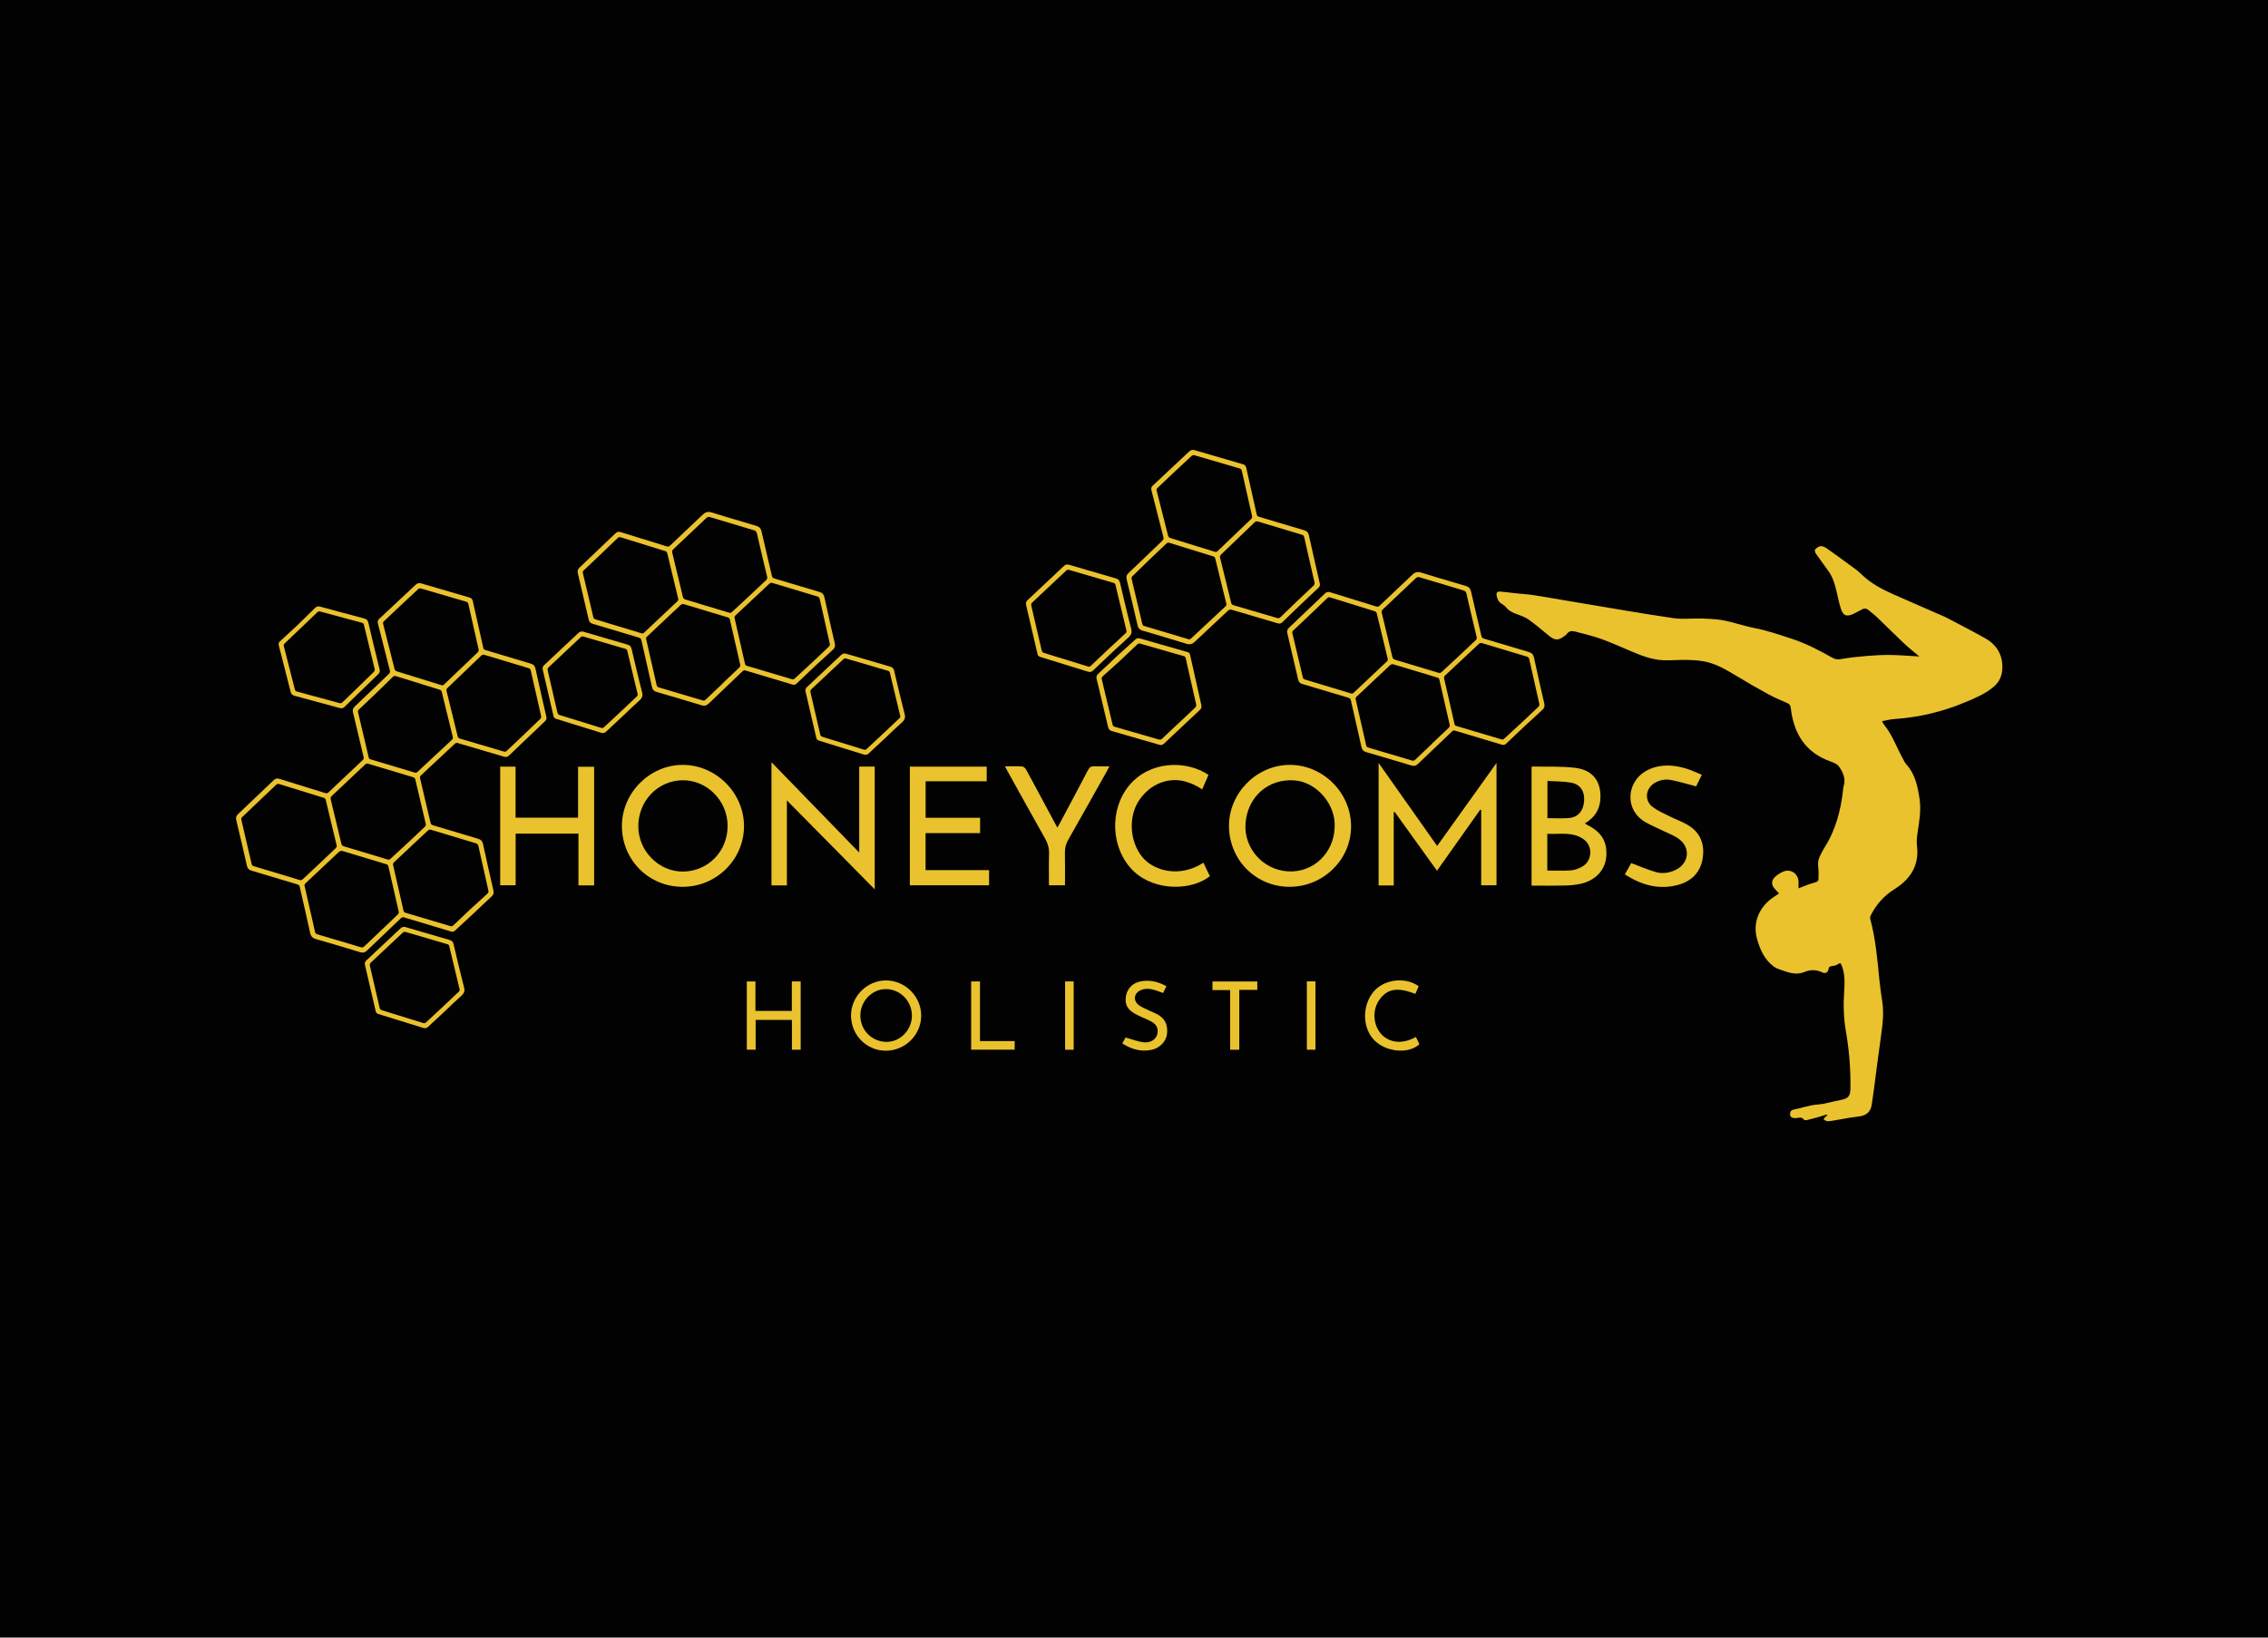 <?xml version="1.0" encoding="UTF-8"?>
<svg width="360mm" height="260mm" version="1.1" viewBox="0 0 360 260" xmlns="http://www.w3.org/2000/svg" xmlns:cc="http://creativecommons.org/ns#" xmlns:dc="http://purl.org/dc/elements/1.1/" xmlns:rdf="http://www.w3.org/1999/02/22-rdf-syntax-ns#">
 <g transform="translate(66.524 -18.899)">
  <rect x="-66.524" y="18.899" width="360" height="260" opacity=".99"/>
  <g fill="#eac22e">
   <path d="m161.57 157.14c-2.269-3.155-4.49-6.24-6.709-9.325l-0.157 0.042v11.62h-2.402v-19.448c3.14 4.452 6.191 8.779 9.293 13.178 3.131-4.376 6.226-8.703 9.42-13.169v19.412h-2.429v-11.948l-0.154-0.052c-2.272 3.209-4.544 6.418-6.862 9.691"/>
   <path d="m41.854 142.78c-3.967 0.03-7.095 3.297-7.06 7.375 0.032 3.901 3.293 7.162 7.12 7.121 3.985-0.044 7.084-3.249 7.057-7.298-0.026-3.95-3.267-7.226-7.117-7.197zm-0.015 16.919c-5.37 5e-3 -9.627-4.246-9.647-9.632-0.02-5.259 4.388-9.71 9.63-9.725 5.28-0.015 9.731 4.412 9.749 9.694 0.017 5.308-4.364 9.659-9.731 9.663"/>
   <path d="m145.32 150.3c0.258-3.613-2.817-7.237-6.362-7.5-4.185-0.31-7.491 2.615-7.784 6.887-0.267 3.887 2.793 7.344 6.777 7.561 4.033 0.219 7.233-2.953 7.369-6.949zm-7.094 9.396c-5.36 0.028-9.626-4.21-9.671-9.608-0.043-5.249 4.359-9.717 9.606-9.749 5.277-0.032 9.72 4.366 9.771 9.671 0.051 5.287-4.329 9.658-9.706 9.686"/>
   <path d="m179.1 142.89v5.907c1.167 0 2.291 0.073 3.403-0.018 1.482-0.122 2.324-1.15 2.422-2.768 0.091-1.483-0.6-2.58-2.036-2.843-1.224-0.224-2.494-0.194-3.789-0.278zm-0.023 14.223c1.306 0 2.547 0.066 3.774-0.028 0.616-0.048 1.26-0.298 1.802-0.613 1.546-0.894 1.689-3.195 0.264-4.266-1.777-1.336-3.842-0.805-5.84-0.927v5.833zm-2.495 2.394v-18.82c0.065-0.043 0.102-0.089 0.139-0.088 2.271 0.052 4.563-0.064 6.808 0.211 2.32 0.284 3.928 1.652 3.991 4.385 0.045 1.941-0.752 3.416-2.48 4.446 0.167 0.104 0.285 0.191 0.414 0.254 2.281 1.119 3.219 2.738 2.972 5.142-0.21 2.04-1.718 3.65-4.021 4.173-0.843 0.191-1.726 0.263-2.593 0.284-1.72 0.043-3.442 0.013-5.229 0.013"/>
   <path d="m58.379 145.98v13.487h-2.447v-19.553c4.678 4.818 9.242 9.518 13.93 14.347v-13.653h2.458v19.49c-4.653-4.712-9.224-9.342-13.94-14.118"/>
   <path d="m15.326 151.25v8.199h-2.454v-18.828h2.442v8.098h9.917v-8.087h2.551v18.836h-2.488v-8.218h-9.967"/>
   <path d="m80.393 157.05h10.08v2.406h-12.578v-18.838h12.201v2.325h-9.696v5.793h8.646v2.436h-8.653v5.878"/>
   <path d="m191.39 157.73c0.4-0.713 0.745-1.33 1.009-1.798 1.356 0.503 2.614 1.056 3.923 1.43 1.006 0.287 2.06 0.144 3.032-0.301 2.275-1.04 2.549-3.674 0.472-5.062-0.906-0.605-1.968-0.972-2.951-1.466-0.96-0.485-2.006-0.867-2.842-1.517-2.807-2.182-2.146-6.472 1.188-7.96 1.998-0.891 4.041-0.724 6.063-0.082 0.759 0.241 1.481 0.599 2.322 0.946-0.345 0.702-0.652 1.327-0.9 1.83-1.381-0.357-2.669-0.749-3.983-1.013-0.917-0.184-1.837 4e-3 -2.653 0.505-1.42 0.874-1.603 2.761-0.284 3.766 0.792 0.603 1.735 1.015 2.633 1.466 0.963 0.484 1.993 0.845 2.92 1.384 2.053 1.195 2.763 3.075 2.396 5.35-0.351 2.168-1.718 3.554-3.772 4.146-3.074 0.886-5.883 0.097-8.573-1.625"/>
   <path d="m124.49 155.87c0.361 0.749 0.699 1.449 1.032 2.139-2.848 2.286-8.738 2.448-12.123-0.814-3.598-3.466-3.908-9.702-0.696-13.583 3.248-3.924 9.005-4.079 12.595-1.689-0.321 0.743-0.644 1.494-0.993 2.304-1.87-1.212-3.83-1.832-5.999-1.248-1.61 0.434-2.86 1.409-3.853 2.746-1.914 2.576-1.742 6.713 0.348 9.256 1.765 2.149 5.867 3.368 9.689 0.889"/>
   <path d="m92.999 140.57c0.991 0 1.865-0.034 2.734 0.024 0.222 0.015 0.503 0.275 0.623 0.495 1.526 2.805 3.027 5.624 4.535 8.438 0.118 0.219 0.242 0.435 0.421 0.757 0.165-0.286 0.291-0.49 0.404-0.702 1.49-2.799 2.991-5.591 4.453-8.404 0.251-0.484 0.539-0.652 1.066-0.621 0.731 0.044 1.466 0.011 2.334 0.011-0.153 0.3-0.255 0.512-0.369 0.716-2.047 3.647-4.081 7.301-6.155 10.933-0.381 0.667-0.55 1.322-0.534 2.083 0.036 1.699 0.011 3.398 0.011 5.151h-2.545c0-1.669-0.036-3.321 0.015-4.969 0.028-0.907-0.192-1.684-0.64-2.473-2.007-3.537-3.965-7.101-5.941-10.657-0.12-0.217-0.232-0.439-0.413-0.784"/>
   <path d="m74.12 175.94c-2.179-0.025-4.038 1.849-4.08 4.111-0.044 2.352 1.784 4.237 4.137 4.266 2.145 0.027 3.999-1.839 4.045-4.068 0.048-2.352-1.79-4.283-4.102-4.309zm5.579 4.193c0.011 3.037-2.503 5.559-5.572 5.588-3.063 0.028-5.554-2.462-5.567-5.562-0.011-3.051 2.515-5.599 5.55-5.597 3.039 5e-4 5.577 2.531 5.589 5.572"/>
   <path d="m53.386 179.4h5.777v-4.68h1.404v10.841h-1.389v-4.732h-5.757v4.727h-1.404v-10.834h1.369v4.678"/>
   <path d="m118.62 175.49c-0.173 0.351-0.331 0.674-0.523 1.065-0.359-0.129-0.694-0.253-1.031-0.371-0.89-0.311-1.787-0.46-2.672-5e-3 -0.917 0.472-1.047 1.547-0.257 2.216 0.292 0.248 0.65 0.43 0.997 0.601 0.599 0.292 1.216 0.544 1.818 0.829 1.403 0.668 1.961 1.734 1.751 3.315-0.155 1.158-1.207 2.209-2.494 2.453-1.644 0.313-3.137-0.089-4.591-1.031 0.203-0.371 0.395-0.721 0.515-0.943 1.021 0.281 1.942 0.661 2.893 0.765 1.265 0.138 2.152-0.628 2.21-1.654 0.048-0.866-0.454-1.368-1.149-1.717-0.8-0.4-1.646-0.713-2.427-1.144-1.244-0.688-1.657-1.527-1.47-2.758 0.184-1.212 1.014-2.12 2.268-2.381 1.456-0.303 2.821-3e-3 4.163 0.758"/>
   <path d="m158.66 175.48c-0.184 0.428-0.355 0.823-0.524 1.217-2.851-1.111-4.452-0.836-5.728 0.958-1.107 1.556-1.001 3.938 0.274 5.384 0.968 1.097 2.906 1.948 5.546 0.5 0.186 0.388 0.371 0.773 0.552 1.147-1.642 1.553-5.12 1.29-7.029-0.503-2.018-1.894-2.146-5.51-0.276-7.801 1.631-1.998 5.038-2.452 7.185-0.903"/>
   <path d="m133.05 176.06h-2.863v9.504h-1.446v-9.472h-2.807v-1.364h7.116v1.332"/>
   <path d="m89.028 184.19h5.506v1.364h-6.906v-10.834h1.4v9.47"/>
   <path d="m102.54 174.72h1.361v10.845h-1.361v-10.845"/>
   <path d="m142.28 185.56h-1.367v-10.849h1.367v10.849"/>
   <path d="m218.96 159.94c0.583-0.23 1.091-0.443 1.609-0.626 0.405-0.144 0.83-0.232 1.23-0.385 0.136-0.052 0.313-0.224 0.318-0.347 0.022-0.653 0.048-1.314-0.027-1.961-0.073-0.626-0.033-1.21 0.249-1.771 0.227-0.448 0.437-0.91 0.707-1.331 1.804-2.809 2.612-5.937 2.986-9.207 0.023-0.206 0.037-0.419 0.096-0.615 0.36-1.19-0.126-2.201-0.763-3.114-0.26-0.37-0.805-0.6-1.266-0.761-4.032-1.41-5.899-4.429-6.369-8.493-0.042-0.372-0.17-0.626-0.494-0.775-0.959-0.442-1.953-0.82-2.877-1.324-1.794-0.978-3.57-1.992-5.316-3.053-1.429-0.869-2.879-1.711-4.491-2.14-1.04-0.277-2.156-0.325-3.242-0.362-1.262-0.043-2.531 0.102-3.793 0.05-1.867-0.075-3.58-0.767-5.278-1.486-1.549-0.656-3.082-1.355-4.665-1.919-1.333-0.474-2.724-0.789-4.093-1.156-0.491-0.132-0.957-0.1-1.292 0.38-0.097 0.138-0.255 0.234-0.392 0.34-0.956 0.735-1.522 0.712-2.455-0.052-1.058-0.867-2.102-1.757-3.211-2.553-0.534-0.384-1.192-0.619-1.822-0.846-0.698-0.252-1.339-0.542-1.81-1.153-0.173-0.225-0.446-0.382-0.694-0.538-0.465-0.294-0.663-0.742-0.759-1.249-0.094-0.49 0.075-0.707 0.575-0.668 0.812 0.064 1.618 0.181 2.428 0.267 0.946 0.101 1.898 0.156 2.838 0.296 1.591 0.238 3.174 0.528 4.759 0.795 3.33 0.561 6.66 1.13 9.993 1.679 2.48 0.409 4.959 0.822 7.447 1.175 0.866 0.122 1.758 0.118 2.635 0.086 1.398-0.051 2.772-0.02 4.178 0.109 2.09 0.191 3.993 0.991 6.015 1.37 2.016 0.378 3.98 1.069 5.941 1.704 2.285 0.741 4.407 1.858 6.494 3.033 0.464 0.262 0.876 0.29 1.412 0.193 1.328-0.238 2.676-0.376 4.021-0.488 1.225-0.103 2.459-0.169 3.687-0.158 1.402 0.015 2.802 0.133 4.203 0.208 0.169 9e-3 0.339 0.029 0.464 0.039-0.821-0.699-1.683-1.379-2.48-2.128-1.415-1.331-2.78-2.714-4.184-4.058-0.449-0.431-0.953-0.804-1.429-1.206-0.3-0.253-0.626-0.284-0.968-0.111-0.478 0.243-0.937 0.526-1.426 0.745-1.087 0.486-1.617 0.276-1.976-0.854-0.283-0.889-0.472-1.808-0.68-2.719-0.261-1.14-0.593-2.251-1.277-3.218-0.668-0.943-1.367-1.864-2.022-2.817-0.116-0.169-0.195-0.548-0.101-0.643 0.235-0.239 0.573-0.496 0.884-0.513 0.325-0.019 0.704 0.177 0.992 0.377 1.165 0.81 2.308 1.65 3.45 2.493 0.669 0.494 1.378 0.954 1.964 1.536 1.509 1.5 3.346 2.454 5.255 3.298 2.68 1.185 5.369 2.347 8.053 3.523 0.253 0.111 0.496 0.248 0.741 0.378 1.882 0.999 3.783 1.963 5.638 3.008 1.841 1.037 2.813 2.639 2.743 4.786-0.038 1.133-0.441 2.105-1.331 2.881-1.351 1.177-2.973 1.837-4.585 2.512-3.58 1.498-7.307 2.385-11.184 2.653-0.642 0.044-1.277 0.211-1.99 0.334 0.135 0.264 0.182 0.417 0.276 0.53 1.372 1.652 2.041 3.694 3.075 5.532 0.153 0.272 0.282 0.57 0.488 0.796 1.427 1.558 1.811 3.514 2.107 5.495 0.267 1.793-0.042 3.557-0.313 5.326-0.109 0.712-0.177 1.458-0.093 2.168 0.372 3.127-1.11 5.292-3.602 6.85-1.667 1.044-2.869 2.428-3.741 4.145-0.084 0.163-0.126 0.398-0.079 0.57 0.842 3.112 1.123 6.306 1.431 9.498 0.116 1.206 0.295 2.406 0.476 3.604 0.29 1.914 0.044 3.797-0.228 5.69-0.401 2.796-0.742 5.6-1.113 8.4-0.103 0.773-0.216 1.545-0.333 2.315-0.15 0.991-0.73 1.593-1.704 1.79-0.559 0.112-1.131 0.155-1.695 0.246-0.747 0.121-1.49 0.263-2.236 0.388-0.459 0.076-0.919 0.178-1.381 0.183-0.214 2e-3 -0.43-0.198-0.644-0.306 0.129-0.159 0.249-0.328 0.392-0.473 0.056-0.056 0.162-0.061 0.245-0.089-0.044-0.067-0.089-0.133-0.134-0.198-0.371 0.115-0.739 0.239-1.113 0.344-0.664 0.187-1.328 0.375-1.998 0.535-0.157 0.038-0.424 0.028-0.495-0.068-0.382-0.512-0.873-0.252-1.326-0.239-0.736 0.022-1.031-0.333-0.793-1.031 0.05-0.145 0.297-0.284 0.474-0.318 1.269-0.241 2.478-0.709 3.795-0.806 1.215-0.09 2.404-0.488 3.614-0.71 1.231-0.226 1.6-0.566 1.62-1.838 0.045-3.042-0.196-6.068-0.717-9.062-0.369-2.119-0.419-4.232-0.275-6.368 0.09-1.331 0.134-2.672-0.343-3.962-0.224-0.606-0.242-0.591-0.777-0.27-0.253 0.152-0.582 0.195-0.884 0.238-0.27 0.039-0.421 0.096-0.468 0.419-0.086 0.589-0.484 0.819-1.017 0.566-0.955-0.453-1.862-0.46-2.851-0.048-1.042 0.433-2.121 0.212-3.152-0.16-0.584-0.21-1.229-0.366-1.709-0.728-1.461-1.104-2.17-2.692-2.642-4.421-0.745-2.728 0.53-5.165 2.584-6.553 0.282-0.191 0.567-0.38 0.917-0.615-0.244-0.267-0.431-0.485-0.632-0.691-0.607-0.618-0.632-1.377 0.017-1.958 0.38-0.339 0.831-0.64 1.303-0.829 1.189-0.478 2.364 0.335 2.41 1.619 0.011 0.307 1e-3 0.615 1e-3 1.037"/>
   <path d="m-1.809 152.73c0.894-0.845 1.782-1.695 2.685-2.53 0.179-0.166 0.227-0.314 0.17-0.552-0.554-2.314-1.1-4.631-1.636-6.95-0.056-0.243-0.172-0.349-0.402-0.417-2.359-0.7-4.716-1.406-7.071-2.12-0.212-0.064-0.352-0.025-0.51 0.125-1.755 1.666-3.513 3.327-5.279 4.981-0.187 0.175-0.229 0.335-0.169 0.581 0.566 2.322 1.123 4.647 1.674 6.972 0.058 0.245 0.183 0.382 0.422 0.454 2.309 0.691 4.617 1.384 6.924 2.086 0.188 0.057 0.316 0.028 0.459-0.108m-2.284-26.288c-0.908 0.859-1.815 1.719-2.727 2.574-0.13 0.122-0.187 0.236-0.143 0.422 0.57 2.394 1.134 4.789 1.694 7.185 0.043 0.182 0.135 0.268 0.31 0.319 2.329 0.693 4.658 1.39 6.984 2.093 0.189 0.058 0.315 0.022 0.458-0.112 1.817-1.702 3.639-3.4 5.464-5.093 0.145-0.134 0.183-0.259 0.136-0.45-0.589-2.379-1.173-4.759-1.751-7.14-0.049-0.203-0.149-0.301-0.346-0.362-2.304-0.708-4.606-1.421-6.906-2.143-0.222-0.07-0.368-0.037-0.536 0.125m0.788 37.724c0.171-0.16 0.205-0.306 0.153-0.53-0.548-2.368-1.089-4.738-1.622-7.109-0.046-0.205-0.137-0.3-0.338-0.36-2.291-0.681-4.581-1.367-6.865-2.07-0.29-0.089-0.477-0.05-0.695 0.157-1.755 1.665-3.521 3.32-5.288 4.972-0.141 0.131-0.154 0.254-0.115 0.427 0.556 2.418 1.11 4.837 1.653 7.258 0.052 0.234 0.163 0.327 0.383 0.392 2.303 0.675 4.604 1.36 6.903 2.05 0.211 0.064 0.35 0.032 0.509-0.12 0.887-0.852 1.784-1.693 2.678-2.538m-9.812-10.583c0.879-0.831 1.762-1.658 2.632-2.498 0.091-0.088 0.18-0.267 0.153-0.376-0.574-2.445-1.161-4.886-1.758-7.326-0.026-0.108-0.156-0.239-0.265-0.274-2.387-0.747-4.777-1.485-7.17-2.213-0.108-0.033-0.29 2e-3 -0.37 0.078-1.833 1.729-3.659 3.467-5.478 5.212-0.081 0.078-0.135 0.254-0.11 0.363 0.541 2.359 1.098 4.715 1.644 7.073 0.042 0.183 0.128 0.268 0.304 0.32 2.435 0.729 4.869 1.462 7.3 2.202 0.21 0.064 0.353 0.031 0.511-0.122m37.646-25.399c0.189-0.174 0.227-0.335 0.169-0.582-0.548-2.379-1.087-4.759-1.619-7.141-0.048-0.213-0.134-0.324-0.349-0.388-2.33-0.694-4.657-1.394-6.982-2.104-0.236-0.072-0.389-0.029-0.562 0.138-1.771 1.708-3.547 3.41-5.327 5.107-0.158 0.15-0.204 0.287-0.15 0.503 0.591 2.379 1.177 4.759 1.752 7.141 0.058 0.241 0.171 0.345 0.402 0.412 2.304 0.671 4.608 1.348 6.908 2.036 0.212 0.064 0.345 0.039 0.505-0.114 0.872-0.839 1.754-1.666 2.634-2.497m-19.428-20.638c-0.901 0.851-1.8 1.706-2.705 2.553-0.141 0.131-0.19 0.249-0.139 0.446 0.609 2.373 1.211 4.749 1.805 7.126 0.056 0.226 0.162 0.332 0.381 0.4 2.352 0.722 4.702 1.451 7.05 2.188 0.212 0.068 0.335-4e-3 0.476-0.139 1.752-1.683 3.506-3.364 5.266-5.038 0.176-0.167 0.22-0.317 0.165-0.555-0.544-2.368-1.079-4.739-1.605-7.111-0.053-0.239-0.158-0.349-0.394-0.417-2.364-0.68-4.726-1.371-7.085-2.069-0.222-0.065-0.368-0.04-0.537 0.124m11.013 48.326c0.171-0.158 0.218-0.298 0.167-0.525-0.534-2.35-1.063-4.702-1.58-7.056-0.056-0.254-0.173-0.364-0.415-0.437-2.369-0.703-4.735-1.416-7.098-2.135-0.214-0.065-0.352-0.021-0.509 0.127-1.777 1.671-3.559 3.338-5.346 4.997-0.173 0.16-0.209 0.306-0.158 0.528 0.551 2.388 1.094 4.778 1.633 7.168 0.043 0.191 0.126 0.29 0.317 0.347 2.37 0.7 4.737 1.406 7.103 2.117 0.195 0.058 0.332 0.044 0.486-0.104 0.894-0.859 1.798-1.707 2.699-2.558m-2.409 3.365c-0.196 0.187-0.389 0.236-0.657 0.155-2.481-0.75-4.967-1.487-7.449-2.238-0.222-0.068-0.353-2e-3 -0.505 0.142-1.793 1.714-3.596 3.418-5.385 5.137-0.32 0.307-0.626 0.386-1.062 0.252-2.335-0.712-4.674-1.411-7.022-2.079-0.546-0.156-0.81-0.429-0.931-0.99-0.526-2.436-1.098-4.861-1.643-7.292-0.05-0.226-0.145-0.337-0.372-0.405-2.437-0.724-4.869-1.464-7.306-2.187-0.401-0.118-0.613-0.331-0.708-0.754-0.549-2.431-1.118-4.857-1.7-7.28-0.096-0.397-0.001-0.67 0.284-0.941 1.905-1.801 3.803-3.61 5.698-5.421 0.247-0.237 0.494-0.289 0.823-0.187 2.436 0.761 4.878 1.507 7.314 2.267 0.222 0.07 0.365 0.038 0.535-0.123 1.799-1.708 3.605-3.409 5.415-5.105 0.162-0.151 0.197-0.291 0.146-0.503-0.566-2.365-1.114-4.733-1.688-7.096-0.093-0.384-0.011-0.632 0.274-0.902 1.816-1.718 3.612-3.459 5.424-5.183 0.179-0.171 0.217-0.321 0.158-0.555-0.636-2.482-1.258-4.968-1.898-7.449-0.082-0.316-0.019-0.53 0.216-0.75 1.927-1.793 3.848-3.592 5.765-5.396 0.27-0.254 0.548-0.324 0.91-0.218 2.544 0.753 5.091 1.496 7.64 2.234 0.308 0.089 0.463 0.257 0.533 0.575 0.549 2.482 1.117 4.96 1.666 7.442 0.05 0.227 0.187 0.278 0.368 0.332 2.386 0.716 4.77 1.444 7.16 2.147 0.429 0.126 0.649 0.339 0.747 0.786 0.562 2.562 1.15 5.118 1.736 7.675 0.063 0.276 4e-3 0.474-0.206 0.673-1.918 1.817-3.83 3.641-5.737 5.469-0.233 0.223-0.464 0.265-0.769 0.175-2.447-0.726-4.897-1.441-7.345-2.164-0.2-0.059-0.337-0.017-0.487 0.124-1.772 1.662-3.548 3.322-5.331 4.973-0.182 0.168-0.218 0.32-0.162 0.554 0.554 2.326 1.102 4.653 1.64 6.982 0.055 0.237 0.163 0.352 0.396 0.421 2.379 0.706 4.753 1.432 7.133 2.132 0.471 0.139 0.713 0.386 0.819 0.879 0.526 2.446 1.076 4.886 1.639 7.324 0.095 0.415 0.021 0.695-0.3 0.985-0.956 0.867-1.883 1.766-2.821 2.653"/>
   <path d="m31.957 131.93c0.858-0.811 1.713-1.625 2.576-2.43 0.14-0.13 0.196-0.249 0.148-0.446-0.553-2.277-1.098-4.556-1.64-6.834-0.04-0.171-0.122-0.255-0.29-0.304-2.223-0.646-4.444-1.294-6.663-1.95-0.191-0.057-0.314-0.015-0.456 0.118-1.675 1.58-3.354 3.158-5.041 4.727-0.184 0.171-0.233 0.324-0.174 0.572 0.523 2.215 1.037 4.432 1.542 6.652 0.051 0.228 0.158 0.33 0.374 0.397 2.185 0.669 4.369 1.345 6.55 2.027 0.202 0.064 0.332 0.025 0.481-0.116m0.323 0.712c-0.243 0.233-0.487 0.278-0.805 0.179-2.373-0.743-4.749-1.476-7.126-2.207-0.239-0.073-0.366-0.212-0.421-0.449-0.568-2.46-1.138-4.92-1.713-7.379-0.069-0.297 0.03-0.515 0.242-0.712 1.542-1.446 3.081-2.895 4.622-4.343 0.263-0.248 0.533-0.489 0.792-0.743 0.24-0.235 0.493-0.298 0.83-0.198 2.328 0.693 4.66 1.376 6.994 2.047 0.359 0.103 0.538 0.302 0.622 0.655 0.542 2.29 1.067 4.585 1.662 6.861 0.159 0.607 0.026 0.963-0.419 1.353-0.859 0.753-1.669 1.561-2.5 2.345"/>
   <path d="m-9.677 128c0.821-0.802 1.638-1.61 2.467-2.403 0.17-0.163 0.203-0.31 0.147-0.532-0.573-2.324-1.138-4.649-1.696-6.977-0.045-0.189-0.134-0.267-0.314-0.314-2.21-0.589-4.419-1.184-6.626-1.785-0.196-0.054-0.32-0.011-0.46 0.124-1.727 1.656-3.457 3.309-5.192 4.956-0.14 0.133-0.165 0.253-0.118 0.433 0.587 2.281 1.171 4.562 1.745 6.845 0.052 0.207 0.149 0.298 0.352 0.352 2.247 0.603 4.491 1.213 6.734 1.829 0.191 0.052 0.321 0.026 0.463-0.114m-7.08-12.311c0.918-0.896 1.84-1.789 2.751-2.693 0.234-0.233 0.475-0.284 0.787-0.199 2.329 0.633 4.658 1.265 6.992 1.876 0.396 0.104 0.58 0.282 0.675 0.697 0.486 2.117 1.012 4.224 1.525 6.335 0.086 0.357 0.168 0.714 0.26 1.069 0.075 0.289 0.011 0.523-0.208 0.735-1.796 1.736-3.59 3.477-5.381 5.22-0.211 0.205-0.435 0.253-0.713 0.177-2.412-0.657-4.824-1.314-7.239-1.962-0.32-0.086-0.497-0.281-0.574-0.584-0.633-2.478-1.265-4.958-1.898-7.435-0.058-0.226-0.015-0.409 0.158-0.577"/>
   <path d="m3.706 178.8c0.856-0.809 1.709-1.62 2.57-2.424 0.139-0.129 0.194-0.248 0.147-0.445-0.552-2.272-1.095-4.544-1.636-6.818-0.04-0.17-0.122-0.254-0.289-0.303-2.217-0.643-4.432-1.29-6.646-1.945-0.191-0.056-0.314-0.015-0.454 0.118-1.671 1.576-3.346 3.149-5.028 4.715-0.184 0.171-0.232 0.323-0.174 0.57 0.522 2.209 1.034 4.421 1.538 6.635 0.051 0.227 0.157 0.329 0.373 0.396 2.18 0.667 4.359 1.341 6.534 2.022 0.201 0.063 0.331 0.024 0.479-0.117m0.323 0.711c-0.242 0.232-0.486 0.277-0.804 0.177-2.367-0.74-4.737-1.472-7.108-2.201-0.237-0.073-0.365-0.212-0.419-0.449-0.567-2.453-1.135-4.907-1.709-7.359-0.069-0.297 0.031-0.514 0.241-0.712 1.538-1.441 3.074-2.887 4.611-4.331 0.263-0.247 0.532-0.488 0.79-0.741 0.24-0.234 0.492-0.298 0.828-0.198 2.322 0.691 4.648 1.373 6.978 2.042 0.357 0.103 0.536 0.302 0.62 0.655 0.54 2.284 1.064 4.573 1.658 6.843 0.159 0.605 0.026 0.961-0.417 1.351-0.857 0.752-1.666 1.557-2.494 2.34"/>
   <path d="m73.643 135.39c0.855-0.809 1.709-1.62 2.569-2.424 0.14-0.13 0.195-0.248 0.147-0.444-0.551-2.271-1.095-4.544-1.636-6.818-0.04-0.169-0.121-0.254-0.288-0.302-2.217-0.644-4.432-1.291-6.647-1.945-0.191-0.056-0.313-0.015-0.454 0.118-1.671 1.576-3.346 3.15-5.029 4.715-0.183 0.171-0.232 0.323-0.173 0.57 0.522 2.21 1.034 4.422 1.538 6.636 0.051 0.227 0.157 0.329 0.373 0.396 2.181 0.667 4.358 1.342 6.535 2.023 0.2 0.063 0.331 0.025 0.479-0.116m0.322 0.71c-0.242 0.233-0.486 0.278-0.803 0.179-2.367-0.741-4.737-1.472-7.108-2.201-0.238-0.073-0.365-0.213-0.419-0.448-0.568-2.454-1.136-4.907-1.709-7.36-0.069-0.297 0.03-0.513 0.241-0.711 1.538-1.443 3.074-2.888 4.61-4.331 0.263-0.247 0.532-0.488 0.79-0.741 0.239-0.235 0.492-0.298 0.827-0.198 2.323 0.692 4.649 1.373 6.978 2.043 0.357 0.102 0.536 0.302 0.62 0.654 0.54 2.285 1.064 4.573 1.658 6.844 0.158 0.605 0.026 0.96-0.418 1.35-0.856 0.751-1.665 1.557-2.493 2.34"/>
   <path d="m112.13 119.45c0.14-0.132 0.192-0.253 0.145-0.447-0.585-2.408-1.163-4.817-1.736-7.228-0.046-0.192-0.138-0.284-0.326-0.339-2.342-0.677-4.682-1.361-7.021-2.048-0.194-0.058-0.33-0.036-0.485 0.111-1.778 1.681-3.561 3.356-5.351 5.025-0.186 0.173-0.234 0.331-0.175 0.579 0.554 2.343 1.099 4.688 1.634 7.035 0.057 0.252 0.174 0.364 0.415 0.438 2.303 0.702 4.602 1.413 6.9 2.13 0.207 0.065 0.35 0.046 0.511-0.11 0.9-0.865 1.81-1.72 2.717-2.578m0.565 0.543c-0.98 0.928-1.964 1.852-2.938 2.787-0.247 0.237-0.499 0.29-0.825 0.188-2.521-0.786-5.044-1.563-7.568-2.338-0.239-0.073-0.374-0.214-0.43-0.453-0.605-2.611-1.212-5.222-1.822-7.832-0.071-0.302 0.028-0.528 0.243-0.73 1.645-1.545 3.287-3.092 4.931-4.638 0.286-0.269 0.574-0.536 0.861-0.806 0.225-0.212 0.468-0.267 0.776-0.177 2.503 0.74 5.008 1.472 7.516 2.195 0.366 0.106 0.51 0.344 0.591 0.683 0.575 2.411 1.127 4.829 1.756 7.226 0.171 0.65 0.041 1.036-0.445 1.459"/>
   <path d="m113.25 110.36c-0.153 0.143-0.191 0.276-0.143 0.477 0.564 2.362 1.121 4.725 1.676 7.089 0.042 0.179 0.104 0.302 0.304 0.36 2.338 0.692 4.674 1.39 7.009 2.094 0.178 0.054 0.297 0.02 0.431-0.105 1.822-1.708 3.649-3.413 5.479-5.112 0.136-0.126 0.172-0.245 0.128-0.425-0.591-2.386-1.178-4.773-1.76-7.162-0.047-0.191-0.141-0.286-0.327-0.343-2.311-0.709-4.622-1.423-6.929-2.144-0.21-0.066-0.35-0.034-0.509 0.118-0.886 0.852-1.782 1.693-2.674 2.537m23.385 6.64c0.878-0.831 1.752-1.666 2.637-2.489 0.178-0.165 0.219-0.319 0.164-0.555-0.551-2.386-1.093-4.774-1.628-7.163-0.048-0.218-0.149-0.316-0.358-0.378-2.317-0.689-4.633-1.384-6.947-2.09-0.245-0.075-0.405-0.035-0.588 0.142-1.767 1.708-3.541 3.409-5.319 5.106-0.162 0.155-0.189 0.297-0.137 0.505 0.591 2.376 1.177 4.753 1.753 7.133 0.056 0.228 0.159 0.331 0.381 0.396 2.293 0.665 4.585 1.336 6.873 2.02 0.242 0.073 0.397 0.051 0.583-0.129m-16.835-23.061c-0.892 0.844-1.782 1.691-2.68 2.53-0.15 0.14-0.196 0.267-0.143 0.474 0.607 2.36 1.208 4.723 1.799 7.088 0.06 0.239 0.175 0.347 0.402 0.416 2.34 0.717 4.679 1.44 7.015 2.174 0.227 0.071 0.352-8e-3 0.501-0.149 1.749-1.682 3.5-3.363 5.258-5.036 0.169-0.161 0.206-0.305 0.154-0.53-0.546-2.376-1.083-4.753-1.613-7.133-0.051-0.23-0.155-0.33-0.378-0.394-2.371-0.682-4.741-1.373-7.108-2.071-0.21-0.062-0.351-0.032-0.509 0.12m14.41 26.391c-0.204 0.195-0.419 0.247-0.689 0.168-2.426-0.716-4.854-1.422-7.279-2.144-0.274-0.081-0.457-0.045-0.671 0.156-1.743 1.646-3.502 3.276-5.249 4.917-0.386 0.362-0.778 0.482-1.316 0.315-2.329-0.723-4.669-1.41-7.007-2.105-0.405-0.12-0.643-0.365-0.74-0.783-0.568-2.434-1.136-4.868-1.733-7.295-0.114-0.46-0.032-0.754 0.316-1.082 1.783-1.677 3.536-3.387 5.309-5.075 0.199-0.19 0.259-0.355 0.189-0.628-0.638-2.469-1.257-4.942-1.894-7.411-0.077-0.3-0.029-0.513 0.2-0.726 1.931-1.799 3.856-3.605 5.778-5.414 0.271-0.255 0.551-0.318 0.91-0.212 2.543 0.749 5.087 1.49 7.634 2.227 0.292 0.085 0.454 0.24 0.523 0.548 0.55 2.478 1.117 4.954 1.668 7.433 0.048 0.213 0.155 0.293 0.348 0.351 2.386 0.712 4.766 1.439 7.155 2.137 0.453 0.133 0.677 0.36 0.78 0.828 0.558 2.549 1.145 5.093 1.729 7.636 0.064 0.276 1e-3 0.475-0.21 0.671-0.966 0.899-1.92 1.811-2.878 2.718"/>
   <path d="m108.51 126.28c-0.152 0.142-0.196 0.269-0.148 0.473 0.574 2.379 1.142 4.761 1.701 7.143 0.052 0.224 0.143 0.334 0.372 0.399 2.326 0.661 4.647 1.332 6.967 2.012 0.226 0.066 0.37 0.026 0.536-0.131 1.726-1.633 3.457-3.261 5.196-4.881 0.2-0.187 0.259-0.353 0.196-0.626-0.56-2.424-1.108-4.851-1.648-7.279-0.045-0.201-0.144-0.276-0.328-0.328-2.297-0.652-4.59-1.31-6.885-1.972-0.187-0.054-0.317-0.03-0.459 0.106-0.902 0.864-1.811 1.719-2.718 2.578m2.371-3.318c0.23-0.221 0.47-0.273 0.771-0.187 2.498 0.72 4.997 1.434 7.496 2.147 0.232 0.066 0.387 0.18 0.443 0.433 0.508 2.292 1.024 4.582 1.537 6.872 0.084 0.374 0.163 0.748 0.254 1.12 0.073 0.302 7e-3 0.547-0.226 0.765-1.911 1.79-3.819 3.583-5.724 5.378-0.205 0.192-0.429 0.241-0.695 0.165-2.535-0.734-5.071-1.466-7.608-2.194-0.354-0.102-0.483-0.366-0.559-0.685-0.419-1.764-0.84-3.528-1.259-5.292-0.18-0.755-0.346-1.513-0.544-2.262-0.097-0.368-0.015-0.61 0.275-0.872 0.97-0.878 1.909-1.791 2.86-2.692"/>
   <path d="m52.392 113.54c0.893-0.845 1.78-1.695 2.682-2.529 0.179-0.167 0.225-0.315 0.168-0.551-0.548-2.283-1.091-4.567-1.615-6.855-0.071-0.313-0.218-0.444-0.511-0.53-2.31-0.68-4.617-1.369-6.921-2.07-0.259-0.079-0.422-0.031-0.613 0.15-1.736 1.654-3.478 3.301-5.226 4.94-0.188 0.176-0.228 0.336-0.167 0.581 0.567 2.32 1.124 4.641 1.676 6.965 0.058 0.245 0.184 0.381 0.423 0.452 2.307 0.689 4.614 1.381 6.918 2.08 0.189 0.057 0.316 0.027 0.457-0.109m-1.517 11.39-0.017-0.019c0.885-0.838 1.767-1.679 2.658-2.51 0.175-0.163 0.226-0.312 0.171-0.552-0.551-2.365-1.091-4.733-1.625-7.101-0.046-0.208-0.144-0.297-0.342-0.355-2.299-0.683-4.596-1.371-6.888-2.073-0.271-0.083-0.444-0.034-0.642 0.153-1.762 1.669-3.531 3.331-5.304 4.989-0.143 0.133-0.148 0.258-0.109 0.429 0.556 2.415 1.111 4.831 1.656 7.248 0.048 0.216 0.145 0.318 0.357 0.38 2.311 0.677 4.62 1.361 6.926 2.053 0.214 0.065 0.351 0.024 0.507-0.126 0.879-0.844 1.767-1.679 2.653-2.516zm-19.288-20.579c-0.907 0.858-1.812 1.718-2.723 2.573-0.128 0.12-0.189 0.231-0.144 0.419 0.56 2.353 1.107 4.708 1.671 7.059 0.028 0.115 0.162 0.258 0.276 0.292 2.447 0.749 4.899 1.481 7.349 2.223 0.175 0.054 0.298 0.024 0.433-0.102 1.765-1.666 3.536-3.326 5.298-4.996 0.083-0.079 0.143-0.253 0.118-0.36-0.574-2.432-1.159-4.862-1.755-7.288-0.029-0.116-0.167-0.256-0.282-0.292-2.365-0.74-4.736-1.464-7.103-2.201-0.204-0.064-0.331-0.023-0.48 0.119m30.836 19.788c0.885-0.837 1.765-1.681 2.66-2.508 0.183-0.169 0.218-0.321 0.165-0.553-0.532-2.338-1.059-4.676-1.576-7.018-0.055-0.25-0.165-0.368-0.409-0.441-2.367-0.7-4.731-1.412-7.093-2.128-0.21-0.064-0.35-0.029-0.509 0.12-1.782 1.677-3.569 3.35-5.36 5.018-0.151 0.142-0.194 0.271-0.147 0.475 0.555 2.405 1.103 4.811 1.646 7.219 0.041 0.183 0.13 0.269 0.306 0.32 2.377 0.702 4.753 1.408 7.127 2.12 0.188 0.056 0.316 0.03 0.458-0.106m3.217-1.967c-0.974 0.921-1.949 1.839-2.917 2.766-0.207 0.198-0.409 0.235-0.684 0.151-2.479-0.749-4.963-1.483-7.443-2.231-0.214-0.064-0.335 0.013-0.476 0.148-1.792 1.712-3.591 3.416-5.378 5.134-0.318 0.306-0.62 0.392-1.059 0.259-2.39-0.728-4.788-1.435-7.189-2.129-0.424-0.123-0.629-0.359-0.723-0.781-0.551-2.469-1.124-4.933-1.675-7.401-0.06-0.265-0.179-0.38-0.433-0.455-2.426-0.717-4.847-1.451-7.271-2.172-0.359-0.107-0.581-0.288-0.671-0.681-0.56-2.456-1.135-4.909-1.722-7.359-0.089-0.371-9e-3 -0.636 0.261-0.891 1.916-1.816 3.826-3.637 5.733-5.462 0.24-0.23 0.484-0.271 0.798-0.173 2.434 0.758 4.873 1.5 7.307 2.26 0.237 0.074 0.384 0.028 0.558-0.138 1.723-1.638 3.461-3.261 5.177-4.906 0.435-0.417 0.862-0.515 1.446-0.327 1.563 0.503 3.144 0.951 4.718 1.421 0.782 0.234 1.562 0.474 2.346 0.702 0.445 0.129 0.699 0.383 0.808 0.862 0.531 2.349 1.099 4.69 1.641 7.037 0.059 0.259 0.171 0.386 0.43 0.462 2.367 0.699 4.729 1.42 7.098 2.115 0.47 0.138 0.715 0.381 0.822 0.874 0.524 2.433 1.071 4.862 1.636 7.286 0.106 0.454 0.011 0.746-0.334 1.057"/>
   <path d="m165.01 123.09c0.892-0.845 1.78-1.695 2.682-2.529 0.179-0.166 0.224-0.315 0.168-0.551-0.548-2.283-1.091-4.567-1.614-6.855-0.071-0.313-0.218-0.444-0.511-0.53-2.311-0.679-4.618-1.369-6.921-2.07-0.259-0.079-0.422-0.031-0.613 0.151-1.736 1.653-3.478 3.3-5.226 4.94-0.188 0.176-0.228 0.335-0.167 0.581 0.566 2.32 1.124 4.641 1.676 6.965 0.058 0.245 0.184 0.382 0.423 0.452 2.308 0.689 4.614 1.381 6.918 2.08 0.189 0.057 0.316 0.027 0.458-0.109m-1.518 11.39-0.017-0.018c0.884-0.838 1.766-1.679 2.658-2.51 0.175-0.163 0.227-0.312 0.171-0.552-0.551-2.365-1.091-4.732-1.625-7.101-0.047-0.208-0.145-0.297-0.343-0.356-2.298-0.683-4.596-1.371-6.888-2.073-0.271-0.083-0.444-0.034-0.642 0.153-1.762 1.669-3.531 3.331-5.304 4.989-0.143 0.133-0.148 0.258-0.108 0.429 0.556 2.416 1.111 4.831 1.656 7.249 0.048 0.215 0.145 0.317 0.357 0.379 2.311 0.677 4.619 1.361 6.926 2.053 0.214 0.064 0.351 0.023 0.507-0.127 0.878-0.844 1.767-1.678 2.652-2.516zm-19.287-20.579c-0.907 0.858-1.813 1.718-2.723 2.573-0.129 0.12-0.189 0.231-0.144 0.419 0.559 2.353 1.107 4.708 1.671 7.059 0.028 0.116 0.163 0.258 0.276 0.293 2.447 0.748 4.899 1.481 7.349 2.223 0.176 0.053 0.299 0.024 0.433-0.103 1.765-1.667 3.535-3.326 5.298-4.997 0.083-0.079 0.143-0.253 0.118-0.36-0.574-2.432-1.158-4.861-1.755-7.288-0.029-0.116-0.167-0.256-0.282-0.292-2.365-0.74-4.736-1.464-7.102-2.201-0.204-0.064-0.332-0.023-0.48 0.119m30.836 19.788c0.885-0.837 1.764-1.681 2.66-2.508 0.183-0.169 0.218-0.321 0.165-0.552-0.533-2.338-1.06-4.677-1.576-7.019-0.056-0.25-0.165-0.368-0.41-0.441-2.367-0.7-4.73-1.411-7.092-2.128-0.21-0.064-0.351-0.029-0.509 0.121-1.783 1.677-3.569 3.35-5.36 5.017-0.151 0.142-0.194 0.271-0.148 0.475 0.555 2.405 1.103 4.811 1.647 7.219 0.04 0.183 0.13 0.269 0.306 0.32 2.377 0.702 4.752 1.408 7.126 2.121 0.187 0.056 0.316 0.029 0.458-0.107m3.216-1.966c-0.974 0.921-1.949 1.839-2.917 2.765-0.207 0.198-0.408 0.235-0.683 0.151-2.48-0.749-4.964-1.483-7.443-2.231-0.215-0.064-0.335 0.013-0.476 0.147-1.792 1.712-3.592 3.416-5.378 5.134-0.317 0.306-0.62 0.393-1.059 0.259-2.39-0.728-4.788-1.435-7.189-2.13-0.424-0.123-0.628-0.358-0.723-0.781-0.551-2.469-1.124-4.933-1.675-7.4-0.059-0.265-0.178-0.381-0.433-0.456-2.426-0.717-4.846-1.451-7.271-2.172-0.359-0.107-0.581-0.288-0.671-0.681-0.56-2.456-1.135-4.909-1.721-7.359-0.089-0.371-9e-3 -0.635 0.261-0.891 1.916-1.816 3.826-3.637 5.734-5.462 0.239-0.23 0.483-0.271 0.798-0.173 2.434 0.758 4.873 1.501 7.307 2.26 0.237 0.074 0.385 0.028 0.559-0.138 1.722-1.638 3.461-3.26 5.177-4.906 0.435-0.417 0.862-0.515 1.445-0.327 1.564 0.503 3.145 0.951 4.718 1.421 0.782 0.234 1.563 0.473 2.346 0.701 0.445 0.13 0.7 0.383 0.808 0.862 0.531 2.349 1.099 4.69 1.64 7.037 0.06 0.259 0.171 0.386 0.43 0.462 2.368 0.698 4.729 1.42 7.098 2.115 0.47 0.138 0.716 0.38 0.822 0.874 0.524 2.433 1.07 4.862 1.636 7.286 0.105 0.454 0.011 0.747-0.334 1.057"/>
  </g>
 </g>
</svg>
